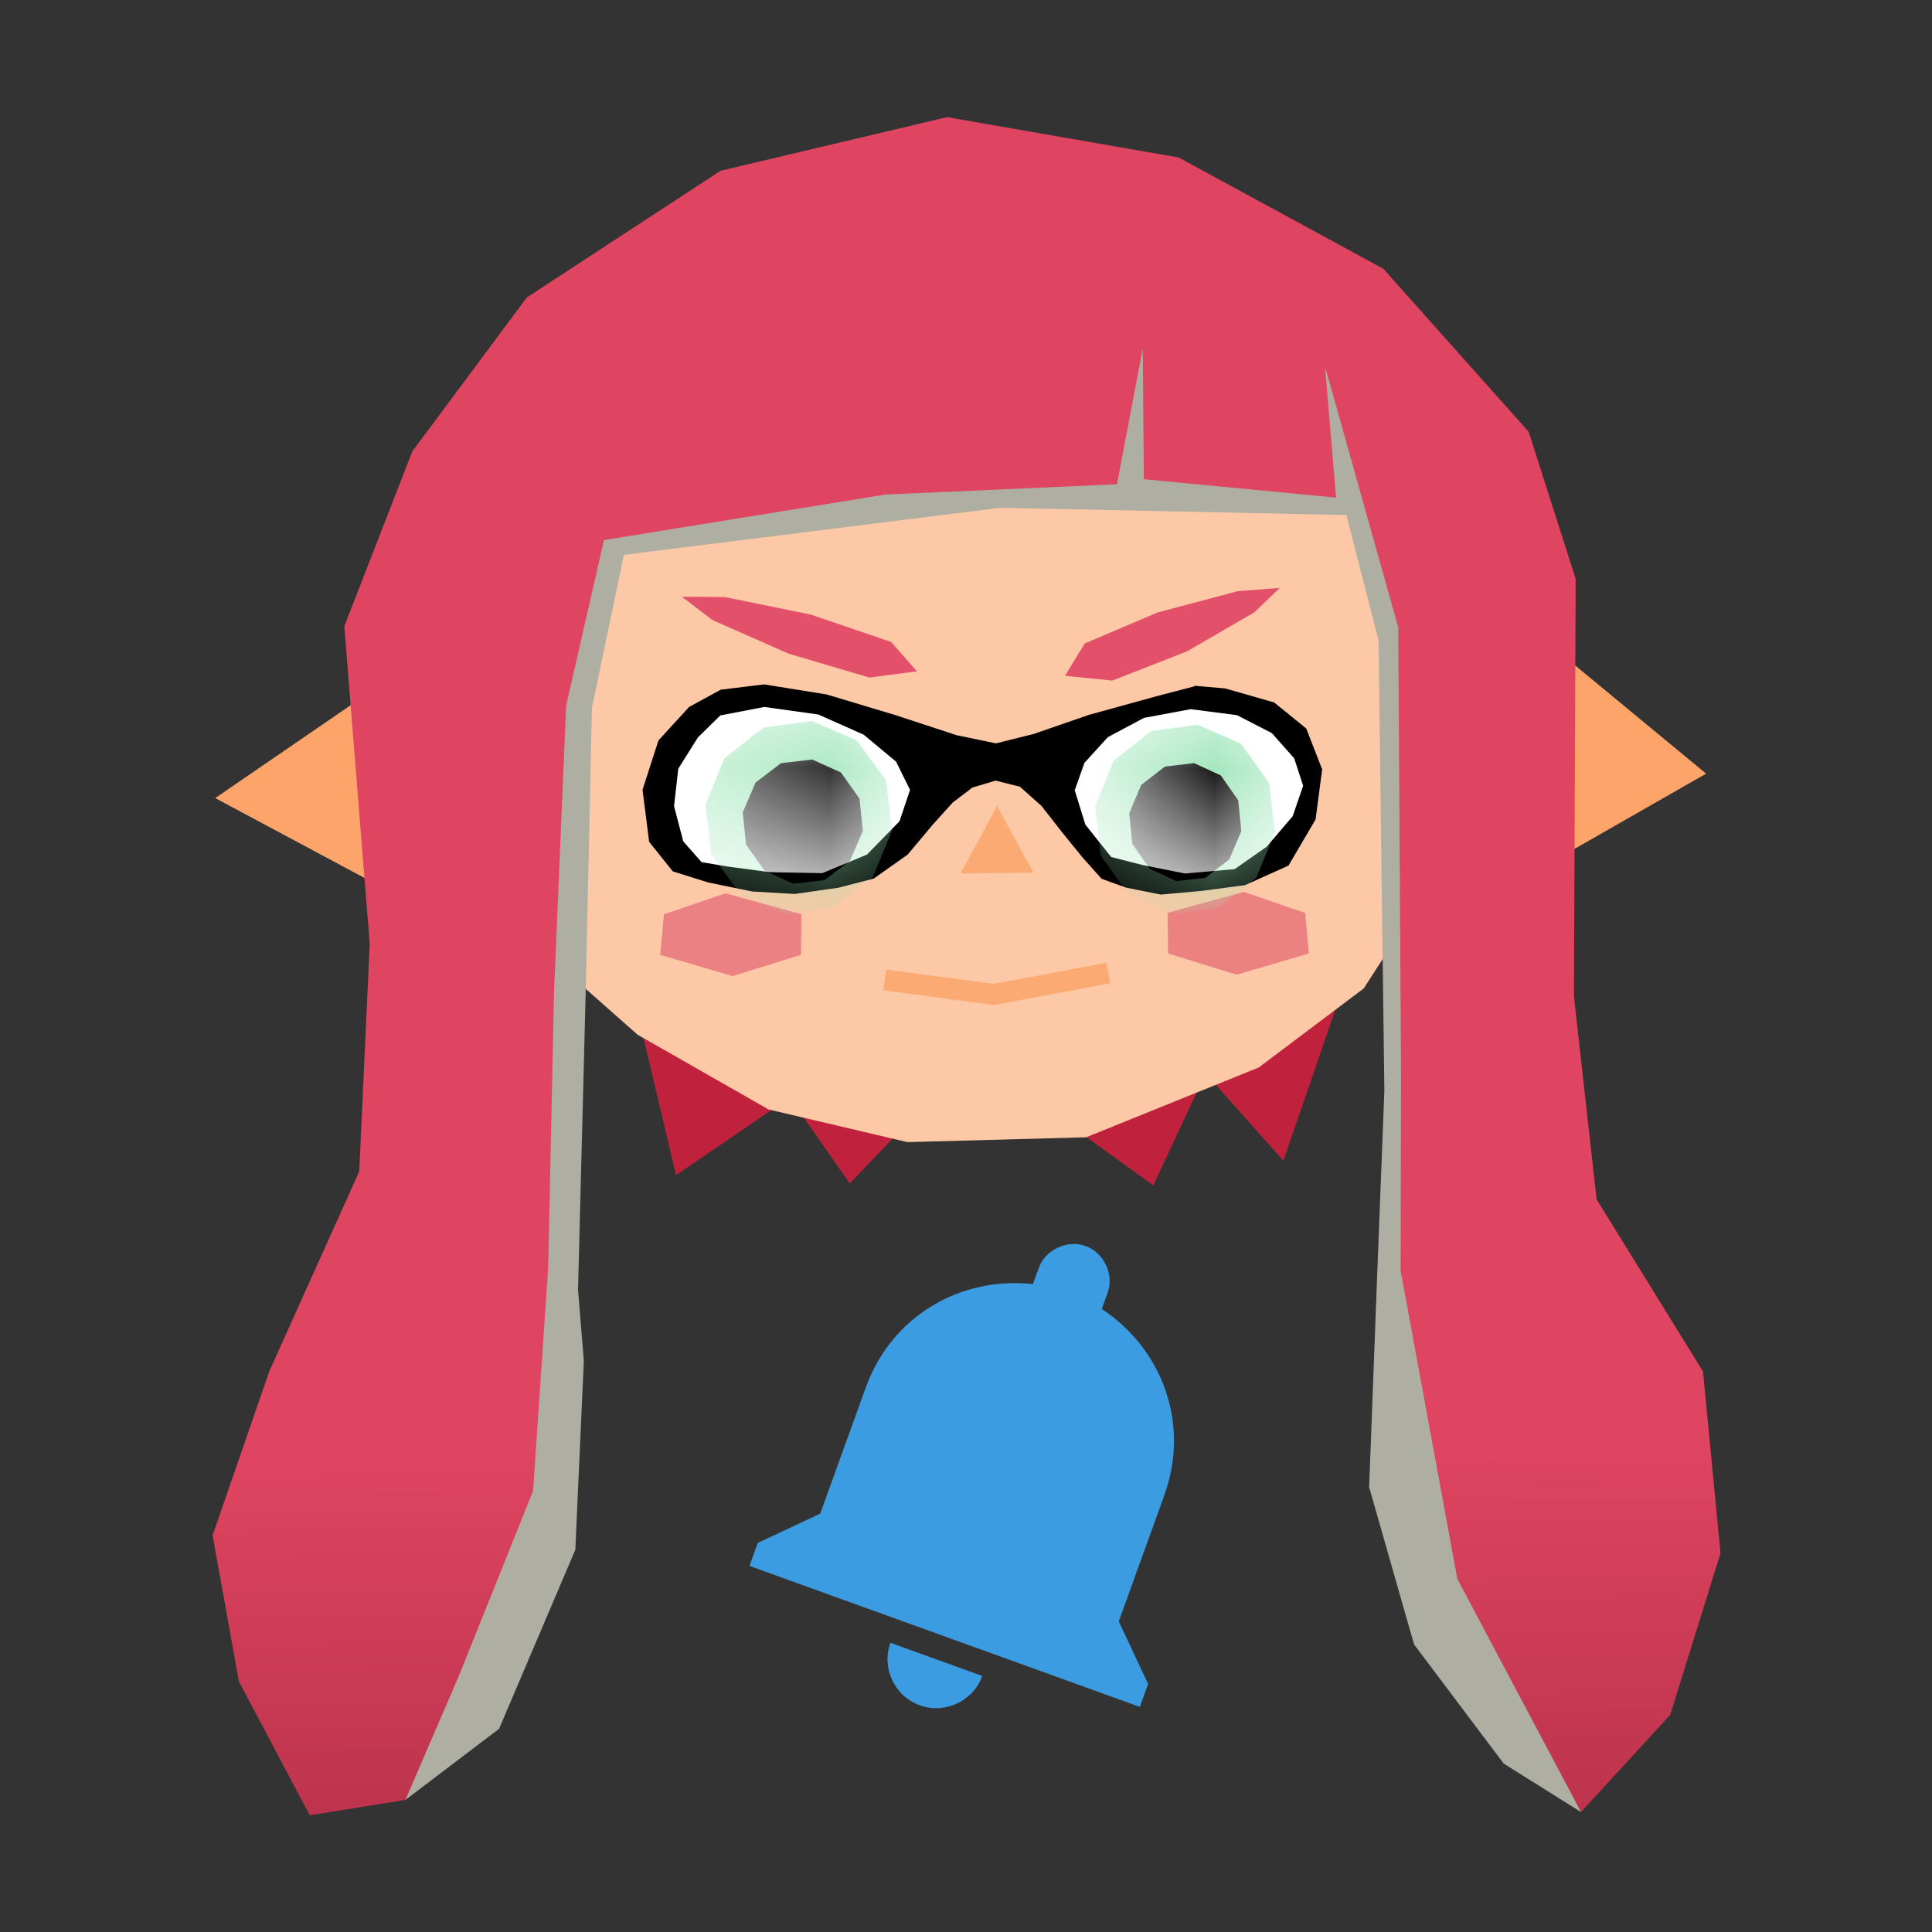 <?xml version="1.0" encoding="UTF-8" standalone="no"?>
<!-- Created with Inkscape (http://www.inkscape.org/) -->

<svg
   width="256"
   height="256"
   viewBox="0 0 67.733 67.733"
   version="1.1"
   id="svg5"
   inkscape:version="1.3 (0e150ed6c4, 2023-07-21)"
   sodipodi:docname="icon.svg"
   inkscape:export-filename="icon.png"
   inkscape:export-xdpi="768"
   inkscape:export-ydpi="768"
   xml:space="preserve"
   xmlns:inkscape="http://www.inkscape.org/namespaces/inkscape"
   xmlns:sodipodi="http://sodipodi.sourceforge.net/DTD/sodipodi-0.dtd"
   xmlns:xlink="http://www.w3.org/1999/xlink"
   xmlns="http://www.w3.org/2000/svg"
   xmlns:svg="http://www.w3.org/2000/svg"
   xmlns:rdf="http://www.w3.org/1999/02/22-rdf-syntax-ns#"
   xmlns:cc="http://creativecommons.org/ns#"><rect x="0" y="0" width="67.733" height="67.733" fill="#333333" stroke="none"/><sodipodi:namedview
     id="namedview7"
     pagecolor="#ffffff"
     bordercolor="#666666"
     borderopacity="1.0"
     inkscape:showpageshadow="2"
     inkscape:pageopacity="0.0"
     inkscape:pagecheckerboard="0"
     inkscape:deskcolor="#d1d1d1"
     inkscape:document-units="px"
     showgrid="false"
     inkscape:zoom="1.5126684"
     inkscape:cx="39.334464"
     inkscape:cy="201.96098"
     inkscape:window-width="1920"
     inkscape:window-height="1002"
     inkscape:window-x="0"
     inkscape:window-y="0"
     inkscape:window-maximized="1"
     inkscape:current-layer="layer1" /><defs
     id="defs2"><linearGradient
       inkscape:collect="always"
       xlink:href="#linearGradient19978"
       id="linearGradient19980"
       x1="37.394"
       y1="27.035"
       x2="37.638"
       y2="50.944"
       gradientUnits="userSpaceOnUse" /><linearGradient
       inkscape:collect="always"
       id="linearGradient19978"><stop
         style="stop-color:#df4460;stop-opacity:1;"
         offset="0.61"
         id="stop19974" /><stop
         style="stop-color:#8f1c31;stop-opacity:1;"
         offset="1"
         id="stop19976" /></linearGradient><mask
       maskUnits="userSpaceOnUse"
       id="mask1510"><path
         id="path1512"
         style="display:inline;fill:#ffffff;stroke-width:1.136;stroke-linecap:square;stroke-miterlimit:1.5;paint-order:fill markers stroke"
         inkscape:label="eye white left"
         d="m 35.736,34.85 0.085,0.244 0.197,0.225 0.234,0.053 0.312,0.056 0.366,-0.036 0.232,-0.159 0.189,-0.218 0.072,-0.216 -0.069,-0.19 -0.17,-0.174 -0.261,-0.123 -0.343,-0.038 -0.344,0.064 -0.263,0.14 -0.17,0.182 -0.066,0.19 v -3e-6 z"
         sodipodi:nodetypes="ccccccccccccccccccc" /></mask><mask
       maskUnits="userSpaceOnUse"
       id="mask1514"><path
         id="path1516"
         style="display:inline;fill:#ffffff;stroke-width:1.087;stroke-linecap:square;stroke-miterlimit:1.5;paint-order:fill markers stroke"
         inkscape:label="eye white right"
         d="m 36.246,34.29 -0.311,0.062 -0.158,0.153 -0.134,0.218 -0.026,0.257 0.071,0.243 0.132,0.14 0.184,0.026 0.305,0.037 0.372,-5.2e-5 0.314,-0.131 0.227,-0.233 0.07,-0.215 -0.105,-0.193 -0.234,-0.182 -0.326,-0.134 z"
         sodipodi:nodetypes="ccccccccccccccccc" /></mask></defs><g
     inkscape:label="圖層 1"
     inkscape:groupmode="layer"
     id="layer1"><g
       id="g37975"
       inkscape:label="head"
       transform="matrix(2.805,0,0,2.924,-59.895,-98.653)"
       style="display:inline"><rect
         style="display:none;fill:#ffffff;fill-opacity:1;stroke-width:0.056;stroke-linecap:round;stroke-linejoin:round;stroke-miterlimit:1.5;paint-order:markers stroke fill"
         id="rect52975"
         width="29.135"
         height="27.946"
         x="18.747"
         y="31.485"
         inkscape:label="bg" /><path
         id="rect18344"
         style="fill:#c0223d;fill-opacity:1;stroke-width:1.671;stroke-linecap:round;stroke-linejoin:round;stroke-miterlimit:1.5;paint-order:fill markers stroke"
         d="m 28.989,44.537 9.522,0.004 -1.118,3.115 -0.972,-1.047 -0.653,1.343 -2.261,-1.564 -1.533,1.541 -0.751,-1.03 -1.421,0.93 z"
         sodipodi:nodetypes="cccccccccc" /><path
         id="path35540"
         style="display:inline;fill:#fda46b;stroke-width:1.45;stroke-linecap:square;stroke-linejoin:round;stroke-miterlimit:1.5;paint-order:stroke fill markers"
         inkscape:label="ear right"
         inkscape:transform-center-x="0.62872988"
         inkscape:transform-center-y="-0.00044519229"
         d="m 24.043,43.308 3.548,-2.334 0.461,4.392 z"
         sodipodi:nodetypes="cccc" /><path
         id="path35595"
         style="display:inline;fill:#fda46b;fill-opacity:1;stroke-width:1.45;stroke-linecap:square;stroke-linejoin:round;stroke-miterlimit:1.5;paint-order:stroke fill markers"
         inkscape:label="ear left"
         inkscape:transform-center-x="-0.62872871"
         inkscape:transform-center-y="-0.00044557784"
         d="m 42.677,43.015 -3.067,-2.431 -0.246,4.248 z"
         sodipodi:nodetypes="cccc" /><path
         id="rect29671"
         style="fill:#fdc8a5;fill-opacity:1;stroke-width:1.097;stroke-linecap:square;stroke-linejoin:round;stroke-miterlimit:1.5;paint-order:stroke fill markers"
         d="m 38.392,37.521 0.813,1.695 0.126,1.813 0.355,1.766 -0.317,1.349 -0.971,1.446 -1.312,0.948 -2.158,0.837 -2.234,0.058 -1.736,-0.392 -1.635,-0.895 -1.523,-1.291 -0.52,-1.702 0.079,-1.797 0.426,-1.642 0.059,-1.243 0.583,-1.115 2.047,-0.465 2.621,0.146 2.857,-0.128 2.442,0.614 z"
         sodipodi:nodetypes="cccccccccccccccccccccc"
         inkscape:label="face" /><g
         id="g70672"
         inkscape:label="face feat"
         transform="matrix(0.982,0,0,1.006,-4.301,8.18)"><g
           id="g34873"
           inkscape:label="mouth"
           transform="matrix(0.575,-0.056,0.052,0.518,14.844,20.069)"
           style="display:inline"><path
             id="rect870"
             style="fill:none;stroke:#fcaa73;stroke-width:0.477;stroke-linecap:round;stroke-linejoin:bevel;stroke-miterlimit:1.5;stroke-dasharray:none;stroke-opacity:1;paint-order:fill markers stroke"
             d="m 40.795,37.103 -2.554,0.216 -2.36,-0.588 2.36,0.588 z"
             sodipodi:nodetypes="ccccc" /></g><path
           id="path37896"
           style="display:inline;fill:#fcaa73;stroke-width:1.562;stroke-linecap:square;stroke-linejoin:round;stroke-miterlimit:1.5;paint-order:stroke fill markers"
           inkscape:label="nose"
           d="m 39.278,35.808 -0.926,0.008 0.462,-0.805 0.465,0.798 z"
           sodipodi:nodetypes="ccccc" /><g
           id="g1668"
           inkscape:label="blush"
           transform="matrix(1,0,0,0.977,0.786,2.045)"
           style="display:inline"><path
             id="rect1664"
             style="fill:#e1536c;fill-opacity:0.6;stroke-width:0.093;stroke-linecap:round;stroke-linejoin:round;stroke-miterlimit:1.5;paint-order:markers stroke fill"
             d="m 33.789,35.065 0.781,-0.256 0.968,0.254 -0.005,0.497 -0.872,0.259 -0.92,-0.259 z"
             sodipodi:nodetypes="ccccccc" /><path
             id="path1670"
             style="fill:#e1536c;fill-opacity:0.599;stroke-width:0.093;stroke-linecap:round;stroke-linejoin:round;stroke-miterlimit:1.5;paint-order:markers stroke fill"
             d="m 41.949,35.048 -0.781,-0.256 -0.968,0.254 0.005,0.497 0.872,0.259 0.92,-0.259 z"
             sodipodi:nodetypes="ccccccc" /></g><g
           id="g30205"
           inkscape:label="eye"
           transform="matrix(-4.961,-0.37,-0.356,5.459,226.816,-117.276)"
           style="display:inline"><path
             id="rect29546"
             style="display:inline;stroke-width:0.49;stroke-linecap:square;stroke-miterlimit:1.5;paint-order:fill markers stroke"
             inkscape:label="eye patch"
             d="m 35.236,30.024 0.095,0.028 0.169,0.052 0.138,0.051 0.095,0.027 0.102,-0.011 0.159,-0.033 0.179,-0.033 0.161,-0.011 0.11,0.019 0.078,0.043 0.073,0.078 0.033,0.11 -0.025,0.112 -0.065,0.06 -0.092,0.018 -0.114,0.012 -0.109,-0.002 -0.11,-0.021 -0.089,-0.026 -0.083,-0.058 -0.059,-0.069 -0.048,-0.052 -0.048,-0.036 -0.058,-0.019 -0.063,0.009 -0.058,0.038 -0.056,0.053 -0.057,0.052 -0.052,0.043 -0.064,0.015 -0.09,0.009 -0.103,-0.015 -0.11,-0.02 -0.108,-0.05 -0.062,-0.105 -0.009,-0.11 0.047,-0.086 0.086,-0.051 0.127,-0.022 0.078,-5.07e-4 v -10e-7 0 -1e-6 z"
             sodipodi:nodetypes="ccccccccccccccccccccccccccccccccccccccccccccc" /><path
             id="path35304"
             style="display:inline;fill:#ffffff;stroke-width:0.366;stroke-linecap:square;stroke-miterlimit:1.5;paint-order:fill markers stroke"
             inkscape:label="eye white right"
             d="m 36.33,30.143 0.111,0.026 0.054,0.052 0.045,0.071 0.005,0.082 -0.029,0.075 -0.05,0.042 -0.066,0.005 -0.11,0.005 -0.134,-0.007 -0.111,-0.048 -0.078,-0.078 -0.022,-0.07 0.04,-0.059 0.087,-0.053 0.119,-0.036 z"
             sodipodi:nodetypes="ccccccccccccccccc" /><path
             id="path35306"
             style="display:inline;fill:#ffffff;stroke-width:0.373;stroke-linecap:square;stroke-miterlimit:1.5;paint-order:fill markers stroke"
             inkscape:label="eye white left"
             d="m 35.525,30.269 -0.033,0.074 -0.071,0.066 -0.082,0.012 -0.109,0.011 -0.126,-0.018 -0.078,-0.054 -0.062,-0.071 -0.022,-0.068 0.027,-0.058 0.061,-0.051 0.092,-0.033 0.119,-0.005 0.118,0.027 0.089,0.048 0.056,0.06 0.02,0.06 v -10e-7 z"
             sodipodi:nodetypes="ccccccccccccccccccc" /><g
             id="g35470"
             inkscape:label="pupil"
             transform="matrix(-0.359,-0.02,-0.015,0.316,49.859,20.023)"
             style="display:inline"
             mask="url(#mask1514)"><path
               id="path35360"
               style="fill:#9ae4b6;fill-opacity:1;stroke-width:1.058;stroke-linecap:square;stroke-linejoin:round;stroke-miterlimit:1.5;paint-order:stroke fill markers"
               transform="translate(0.272,-0.486)"
               d="m 36.777,35.966 -0.273,0.214 -0.344,0.049 -0.322,-0.129 -0.214,-0.273 -0.049,-0.344 0.129,-0.322 0.273,-0.214 0.344,-0.049 0.322,0.129 0.214,0.273 0.049,0.344 z"
               sodipodi:nodetypes="ccccccccccccc"
               mask="none" /><path
               id="path35466"
               style="stroke-width:1.058;stroke-linecap:square;stroke-linejoin:round;stroke-miterlimit:1.5;paint-order:stroke fill markers"
               transform="matrix(0.86,0,0,0.86,4.221,4.366)"
               d="m 37.98,36.051 -0.207,0.158 -0.258,0.033 -0.24,-0.101 -0.158,-0.207 -0.033,-0.258 0.101,-0.24 0.207,-0.158 0.258,-0.033 0.24,0.101 0.158,0.207 0.033,0.258 z"
               sodipodi:nodetypes="ccccccccccccc"
               mask="none" /></g><g
             id="g35479"
             inkscape:label="pupil"
             transform="matrix(-0.346,-0.019,-0.015,0.31,48.398,20.134)"
             style="display:inline"
             mask="url(#mask1510)"><path
               id="path35475"
               style="fill:#9ae4b6;fill-opacity:1;stroke-width:1.058;stroke-linecap:square;stroke-linejoin:round;stroke-miterlimit:1.5;paint-order:stroke fill markers"
               transform="translate(0.272,-0.486)"
               d="m 36.777,35.966 -0.273,0.214 -0.344,0.049 -0.322,-0.129 -0.214,-0.273 -0.049,-0.344 0.129,-0.322 0.273,-0.214 0.344,-0.049 0.322,0.129 0.214,0.273 0.049,0.344 z"
               sodipodi:nodetypes="ccccccccccccc"
               mask="none" /><path
               id="path35477"
               style="stroke-width:1.058;stroke-linecap:square;stroke-linejoin:round;stroke-miterlimit:1.5;paint-order:stroke fill markers"
               transform="matrix(0.833,0,0,0.833,5.209,5.323)"
               d="m 37.98,36.051 -0.207,0.158 -0.258,0.033 -0.24,-0.101 -0.158,-0.207 -0.033,-0.258 0.101,-0.24 0.207,-0.158 0.258,-0.033 0.24,0.101 0.158,0.207 0.033,0.258 z"
               sodipodi:nodetypes="ccccccccccccc"
               mask="none" /></g></g><g
           id="g30026"
           inkscape:label="lashes"
           transform="matrix(-5.031,-0.264,-0.264,5.031,228.3,-108.143)"
           style="display:inline"><path
             id="rect29990"
             style="display:inline;fill:#e2506a;fill-opacity:1;stroke-width:0.521;stroke-linecap:square;stroke-miterlimit:1.5;paint-order:fill markers stroke"
             inkscape:label="right"
             d="m 35.916,30.031 -0.12,0.005 -0.185,-0.079 -0.165,-0.101 -0.061,-0.061 0.105,0.013 0.2,0.061 0.18,0.083 z"
             sodipodi:nodetypes="ccccccccc" /><path
             id="path29993"
             style="display:inline;fill:#e2506a;fill-opacity:1;stroke-width:0.529;stroke-linecap:square;stroke-miterlimit:1.5;paint-order:fill markers stroke"
             inkscape:label="left"
             d="m 36.29,30.04 0.119,0.021 0.208,-0.046 0.195,-0.069 0.08,-0.051 -0.108,-0.005 -0.219,0.03 -0.206,0.054 z"
             sodipodi:nodetypes="ccccccccc" /></g></g><g
         id="g36924"
         inkscape:label="hair"
         transform="matrix(1.099,0,0,1.099,-7.906,5.432)"><path
           id="rect35600"
           style="fill:#aeaea3;stroke-width:1.058;stroke-linecap:square;stroke-linejoin:round;stroke-miterlimit:1.5;paint-order:stroke fill markers"
           d="m 41.923,29.661 1.05,1.053 1.531,6.172 0.099,8.64 -0.879,-0.529 -1.019,-1.299 -0.511,-1.716 0.09,-2.28 0.083,-2.044 -0.066,-4.914 -0.366,-1.368 -3.937,-0.079 -4.28,0.513 -0.363,1.67 -0.072,3.141 -0.086,3.208 0.066,0.775 -0.097,2.061 -0.867,1.953 -1.064,0.775 -0.327,-6.624 -0.017,-2.654 3.321,-7.596 z"
           sodipodi:nodetypes="cccccccccccccccccccccccc"
           inkscape:label="hair under" /><path
           id="rect32630"
           style="fill:url(#linearGradient19980);fill-opacity:1;stroke-width:1.058;stroke-linecap:square;stroke-linejoin:round;stroke-miterlimit:1.5;paint-order:stroke fill markers"
           d="m 37.394,27.035 2.633,0.44 2.328,1.214 1.653,1.778 0.535,1.606 -0.02,4.552 0.258,2.217 1.21,1.878 0.199,1.982 -0.572,1.764 -1.014,1.06 -1.407,-2.543 -0.645,-3.364 0.005,-2.138 -0.032,-4.88 -0.833,-2.847 0.126,1.432 -2.186,-0.201 -0.012,-1.429 -0.294,1.484 -2.632,0.112 -3.202,0.497 -0.43,1.805 -0.138,3.13 -0.066,2.996 -0.172,2.441 -0.839,2.008 -0.613,1.365 -1.088,0.168 -0.806,-1.461 -0.299,-1.594 0.646,-1.792 1.022,-2.178 0.119,-2.485 -0.289,-3.463 0.773,-1.907 1.303,-1.68 2.203,-1.382 z"
           sodipodi:nodetypes="ccccccccccccccccccccccccccccccccccccccc"
           inkscape:label="hair" /></g></g><g
       id="g2"
       transform="matrix(0.036,0.013,-0.013,0.036,29.285,39.234)"
       style="display:inline;fill:#3b9ce1;fill-opacity:1"
       inkscape:label="bell"><g
         id="g3"
         transform="matrix(0.877,0,0,0.877,31.471,31.471)"
         style="fill:#3b9ce1;fill-opacity:1"><g
           id="notifications"
           style="fill:#3b9ce1;fill-opacity:1"><path
             d="m 255,510 c 28.05,0 51,-22.95 51,-51 H 204 c 0,28.05 22.95,51 51,51 z M 420.75,357 V 216.75 C 420.75,137.7 367.2,73.95 293.25,56.1 V 38.25 C 293.25,17.85 275.4,0 255,0 234.6,0 216.75,17.85 216.75,38.25 V 56.1 C 142.8,73.95 89.25,137.7 89.25,216.75 V 357 l -51,51 v 25.5 h 433.5 V 408 Z"
             id="path6"
             inkscape:connector-curvature="0"
             style="fill:#3b9ce1;fill-opacity:1" /></g></g><g
         id="g8"
         style="fill:#3b9ce1;fill-opacity:1" /><g
         id="g10"
         style="fill:#3b9ce1;fill-opacity:1" /><g
         id="g12"
         style="fill:#3b9ce1;fill-opacity:1" /><g
         id="g14"
         style="fill:#3b9ce1;fill-opacity:1" /><g
         id="g16"
         style="fill:#3b9ce1;fill-opacity:1" /><g
         id="g18"
         style="fill:#3b9ce1;fill-opacity:1" /><g
         id="g20"
         style="fill:#3b9ce1;fill-opacity:1" /><g
         id="g22"
         style="fill:#3b9ce1;fill-opacity:1" /><g
         id="g24"
         style="fill:#3b9ce1;fill-opacity:1" /><g
         id="g26"
         style="fill:#3b9ce1;fill-opacity:1" /><g
         id="g28"
         style="fill:#3b9ce1;fill-opacity:1" /><g
         id="g30"
         style="fill:#3b9ce1;fill-opacity:1" /><g
         id="g32"
         style="fill:#3b9ce1;fill-opacity:1" /><g
         id="g34"
         style="fill:#3b9ce1;fill-opacity:1" /><g
         id="g36"
         style="fill:#3b9ce1;fill-opacity:1" /></g></g></svg>
